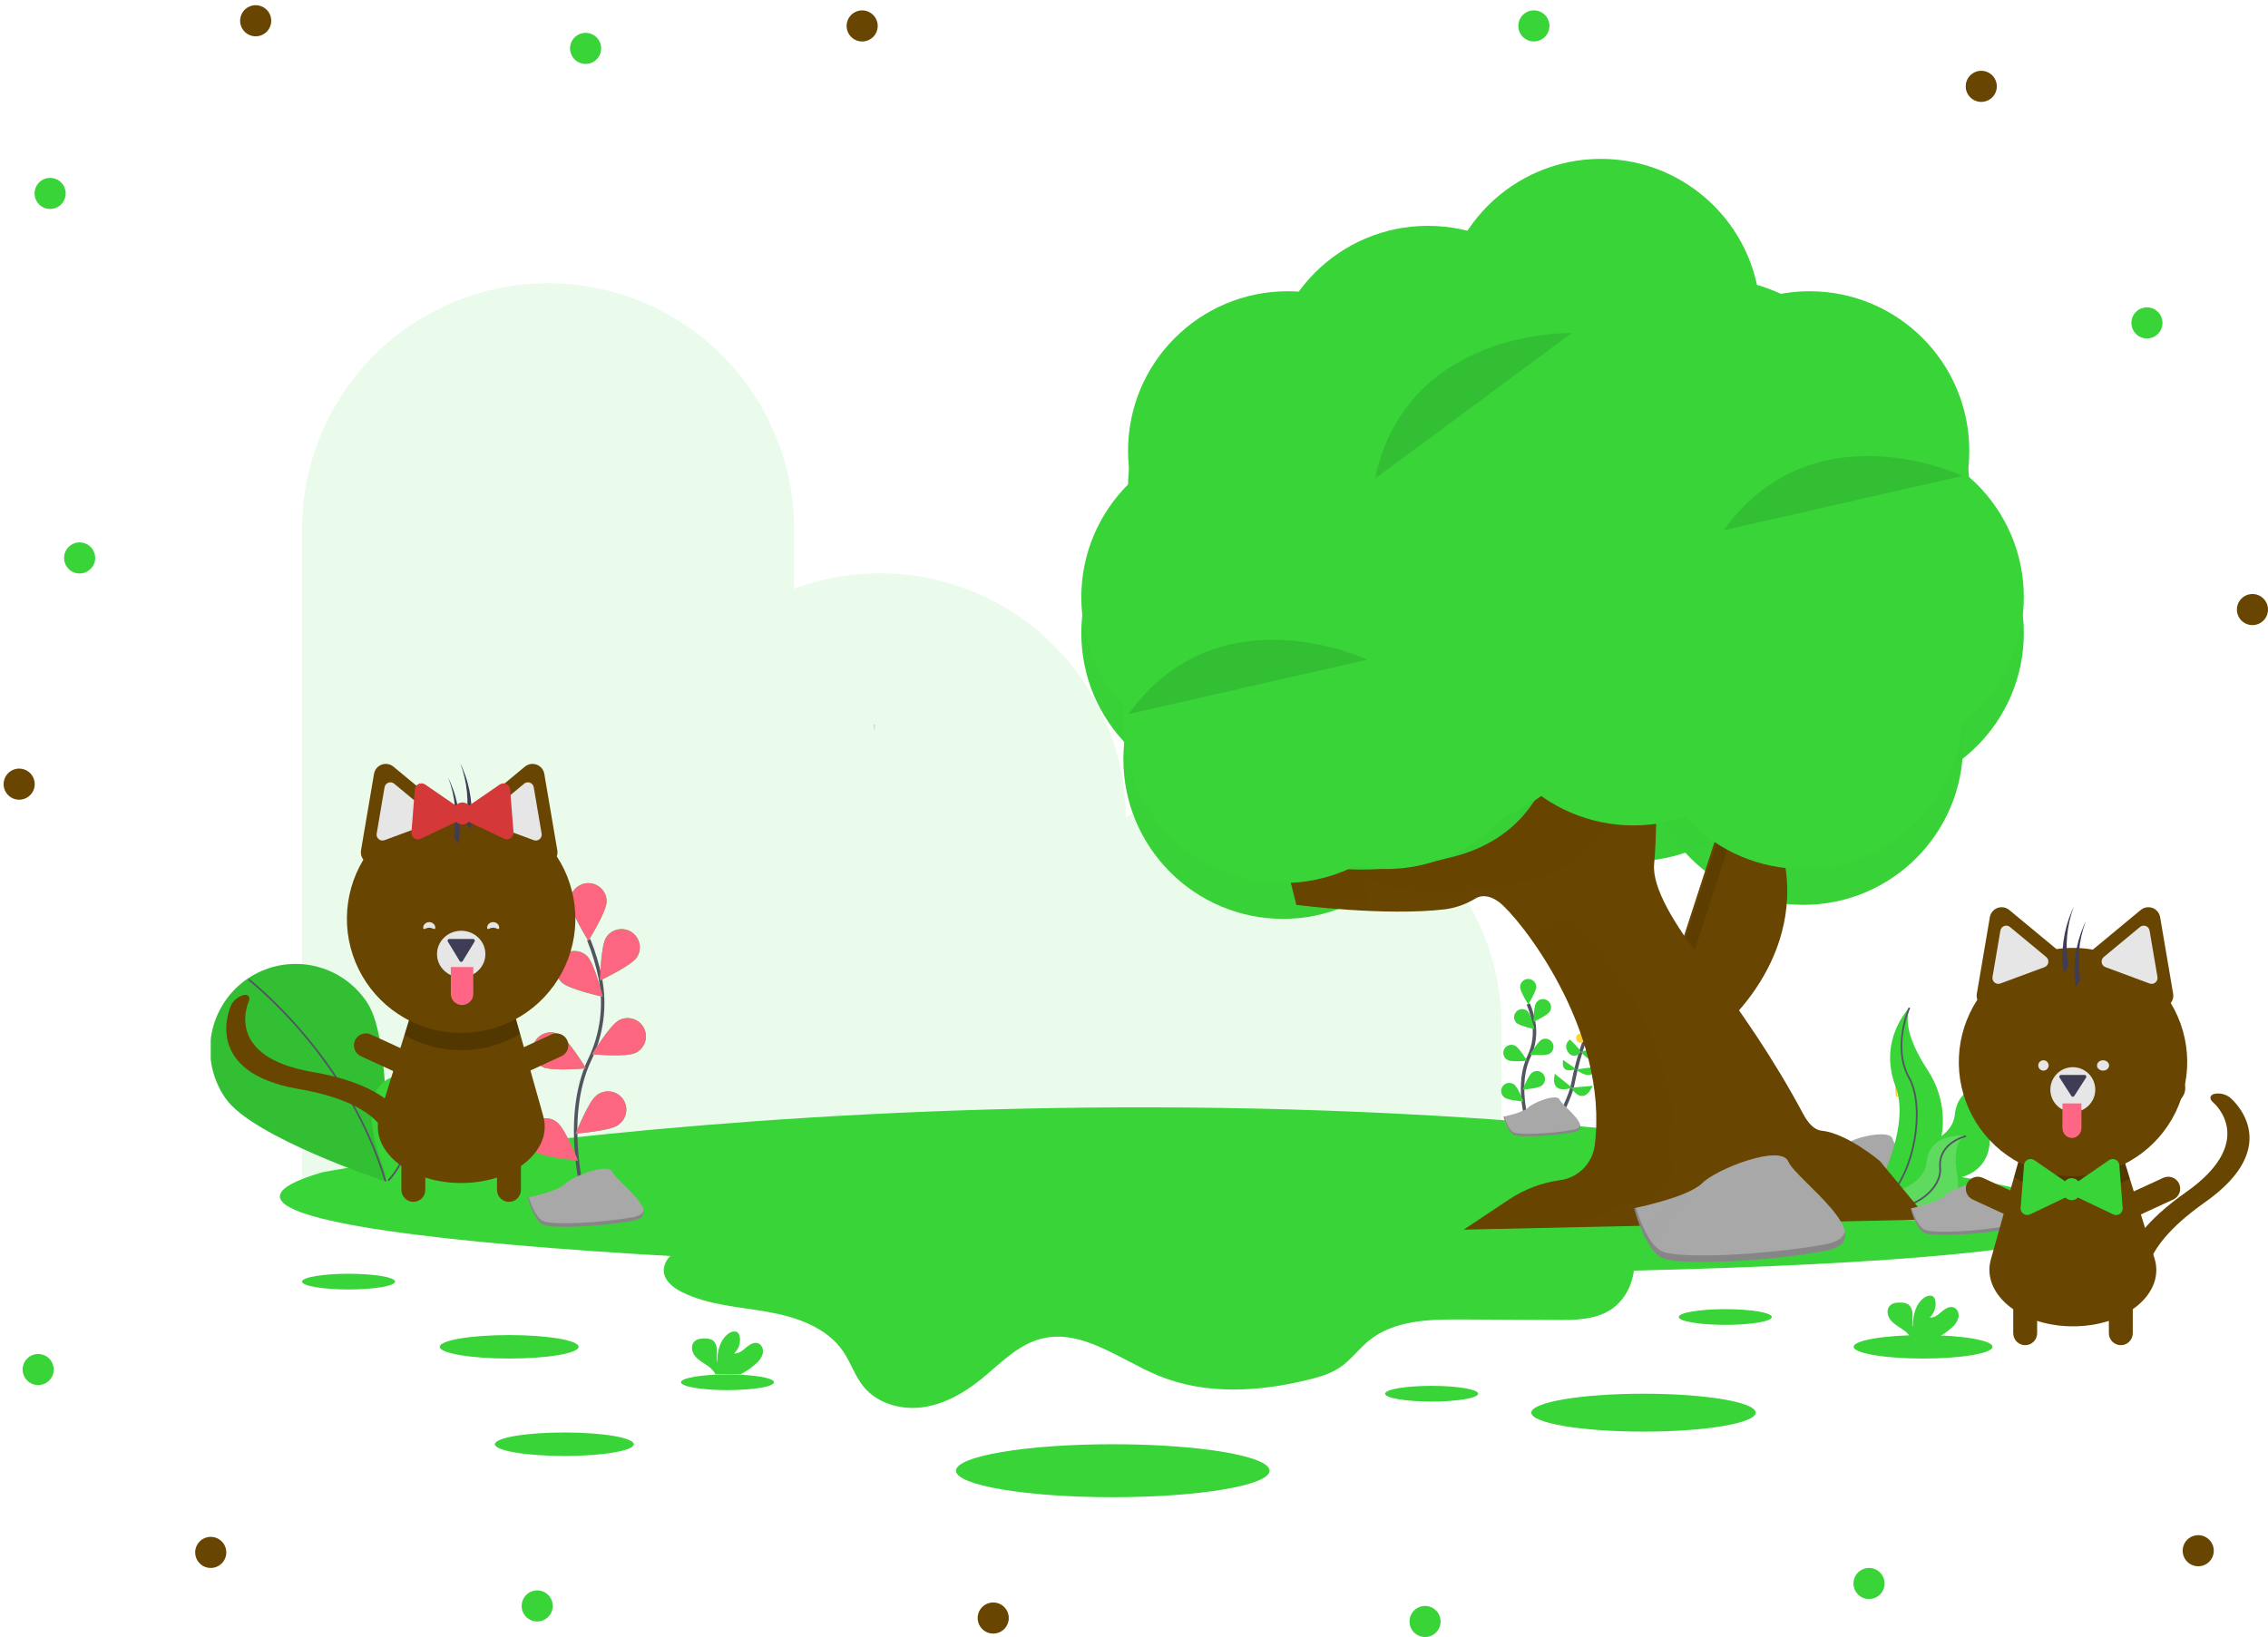 <svg width="1313" height="948" viewBox="0 0 1313 948" fill="none" xmlns="http://www.w3.org/2000/svg">
<path opacity="0.1" d="M726.86 452.02C700.33 451.982 674.322 459.385 651.79 473.39C651.51 435.801 636.382 399.847 609.704 373.365C583.025 346.883 546.96 332.022 509.37 332.02C492.425 332.002 475.613 335.017 459.73 340.92V306.45C459.73 287.745 456.046 269.223 448.887 251.942C441.729 234.661 431.237 218.959 418.01 205.733C404.783 192.507 389.08 182.016 371.799 174.859C354.517 167.702 335.995 164.019 317.29 164.02C279.515 164.02 243.288 179.026 216.577 205.737C189.866 232.448 174.86 268.675 174.86 306.45V684.45H869.29V594.45C869.29 556.675 854.284 520.448 827.573 493.737C800.862 467.026 764.635 452.02 726.86 452.02Z" fill="#38D438"/>
<g clip-path="url(#clip0)" filter="url(#filter0_d)">
<path d="M888.19 667.47C888.19 667.47 908.19 636.12 910.55 622.73C912.208 613.993 914.538 605.398 917.52 597.02" stroke="#535461" stroke-width="2" stroke-miterlimit="10"/>
<path d="M922.06 623.8L909.52 624.87C909.52 624.87 916.17 636.38 922.06 623.8Z" fill="#38D438"/>
<path d="M900.1 616.84L910.1 624.84C910.1 624.84 897.16 629.96 900.1 616.84Z" fill="#38D438"/>
<path d="M923.67 612.82L912.34 614.34C912.34 614.34 922.33 622.46 923.67 612.82Z" fill="#38D438"/>
<path d="M904.92 608.8L912.4 614.05C912.4 614.05 903.32 617.91 904.92 608.8Z" fill="#38D438"/>
<path d="M915.18 604.02C915.18 604.02 924.47 601.56 925.81 602.1C927.15 602.64 926.35 608.52 922.6 608.79C918.85 609.06 915.18 604.02 915.18 604.02Z" fill="#38D438"/>
<path d="M908.94 597.02C908.94 597.02 914.83 602.64 915.1 604.02C915.37 605.4 910.28 608.57 907.6 604.02C904.92 599.47 908.94 597.02 908.94 597.02Z" fill="#38D438"/>
<path d="M919.92 600.23C921.4 600.23 922.6 599.03 922.6 597.55C922.6 596.07 921.4 594.87 919.92 594.87C918.44 594.87 917.24 596.07 917.24 597.55C917.24 599.03 918.44 600.23 919.92 600.23Z" fill="#FFD037"/>
<path d="M915.1 598.89C916.58 598.89 917.78 597.69 917.78 596.21C917.78 594.73 916.58 593.53 915.1 593.53C913.62 593.53 912.42 594.73 912.42 596.21C912.42 597.69 913.62 598.89 915.1 598.89Z" fill="#FFD037"/>
<path opacity="0.1" d="M776.41 355.12C766.41 365.23 765.8 380.73 765.8 380.73C765.8 380.73 781.29 379.85 791.25 369.73C801.21 359.61 801.86 344.12 801.86 344.12C801.86 344.12 786.37 345.02 776.41 355.12Z" fill="#38D438"/>
<path opacity="0.1" d="M691.52 286.11C695.05 299.86 707.99 308.41 707.99 308.41C707.99 308.41 715.22 294.68 711.7 280.93C708.18 267.18 695.22 258.64 695.22 258.64C695.22 258.64 688.02 272.37 691.52 286.11Z" fill="#38D438"/>
<path opacity="0.1" d="M872.37 416.92C862.37 427.03 861.75 442.53 861.75 442.53C861.75 442.53 877.24 441.65 887.2 431.53C897.16 421.41 897.82 405.92 897.82 405.92C897.82 405.92 882.33 406.81 872.37 416.92Z" fill="#38D438"/>
<path opacity="0.1" d="M912.22 503.94C911.06 518.08 920.49 530.4 920.49 530.4C920.49 530.4 931.82 519.79 932.98 505.65C934.14 491.51 924.71 479.19 924.71 479.19C924.71 479.19 913.38 489.8 912.22 503.94Z" fill="#38D438"/>
<path d="M186.45 673.89C186.45 673.89 630.78 589.21 1120.45 673.89C1610.12 758.57 -56.85 745.58 186.45 673.89Z" fill="#38D438"/>
<path d="M432.74 687.69C433.53 697.81 423.66 705.46 414.22 709.17C404.78 712.88 394.01 715.17 387.5 722.93C385.663 724.937 384.523 727.483 384.25 730.19C383.95 736.12 389.47 740.62 394.78 743.26C409.98 750.8 427.45 751.72 444.16 754.65C460.87 757.58 478.47 763.53 488.07 777.52C492.52 784.02 494.94 791.87 499.93 798.02C507.93 807.79 521.64 811.63 534.14 809.94C546.64 808.25 558.04 801.72 567.86 793.8C578.86 784.93 589 773.8 602.69 770.28C626.25 764.17 648.27 782.42 670.78 791.7C697.96 802.9 728.92 801.02 757.47 793.99C763.87 792.41 770.35 790.53 775.8 786.82C782.09 782.55 786.6 776.15 792.49 771.35C807.11 759.43 827.66 758.98 846.49 759.09L901.18 759.4C911.99 759.46 923.51 759.32 932.55 753.4C941.82 747.32 946.72 735.74 946.13 724.67C945.54 713.6 939.99 703.16 932.22 695.25C914.95 677.67 888.89 672.67 864.47 669.25C746.95 653.02 627.77 654.35 509.11 655.7C489.26 655.93 469.31 656.14 449.61 658.89C444.72 659.57 424.35 660.58 422.43 665.77C420.62 670.65 432.27 681.66 432.74 687.69Z" fill="#38D438"/>
<path d="M294.77 781.73C316.977 781.73 334.98 778.686 334.98 774.93C334.98 771.174 316.977 768.13 294.77 768.13C272.563 768.13 254.56 771.174 254.56 774.93C254.56 778.686 272.563 781.73 294.77 781.73Z" fill="#38D438"/>
<path d="M326.73 838.15C348.937 838.15 366.94 835.106 366.94 831.35C366.94 827.595 348.937 824.55 326.73 824.55C304.523 824.55 286.52 827.595 286.52 831.35C286.52 835.106 304.523 838.15 326.73 838.15Z" fill="#38D438"/>
<path d="M201.79 741.73C216.663 741.73 228.72 739.693 228.72 737.18C228.72 734.667 216.663 732.63 201.79 732.63C186.917 732.63 174.86 734.667 174.86 737.18C174.86 739.693 186.917 741.73 201.79 741.73Z" fill="#38D438"/>
<path d="M421.16 800.02C436.033 800.02 448.09 797.983 448.09 795.47C448.09 792.957 436.033 790.92 421.16 790.92C406.287 790.92 394.23 792.957 394.23 795.47C394.23 797.983 406.287 800.02 421.16 800.02Z" fill="#38D438"/>
<path d="M998.82 762.23C1013.69 762.23 1025.75 760.193 1025.75 757.68C1025.75 755.167 1013.69 753.13 998.82 753.13C983.947 753.13 971.89 755.167 971.89 757.68C971.89 760.193 983.947 762.23 998.82 762.23Z" fill="#38D438"/>
<path d="M828.79 806.64C843.663 806.64 855.72 804.603 855.72 802.09C855.72 799.577 843.663 797.54 828.79 797.54C813.917 797.54 801.86 799.577 801.86 802.09C801.86 804.603 813.917 806.64 828.79 806.64Z" fill="#38D438"/>
<path d="M1113.33 781.73C1135.54 781.73 1153.54 778.686 1153.54 774.93C1153.54 771.174 1135.54 768.13 1113.33 768.13C1091.12 768.13 1073.12 771.174 1073.12 774.93C1073.12 778.686 1091.12 781.73 1113.33 781.73Z" fill="#38D438"/>
<path d="M951.47 824.05C987.341 824.05 1016.42 819.134 1016.42 813.07C1016.42 807.006 987.341 802.09 951.47 802.09C915.599 802.09 886.52 807.006 886.52 813.07C886.52 819.134 915.599 824.05 951.47 824.05Z" fill="#38D438"/>
<path d="M644.22 862.03C694.345 862.03 734.98 855.162 734.98 846.69C734.98 838.218 694.345 831.35 644.22 831.35C594.095 831.35 553.46 838.218 553.46 846.69C553.46 855.162 594.095 862.03 644.22 862.03Z" fill="#38D438"/>
<path d="M1156.99 623.47C1156.99 623.47 1133.79 619.78 1131.68 640.57C1129.57 661.36 1087.07 664.24 1087.07 664.24L1087.87 664.77C1122.95 687.77 1156.49 679.44 1151.44 648.86C1149.52 637.49 1149.71 626.07 1156.99 623.47Z" fill="#38D438"/>
<path d="M883.9 643.7C883.9 643.7 877.69 622.62 885.06 607.1C888.199 600.613 889.146 593.282 887.76 586.21C887.058 582.856 886.054 579.573 884.76 576.4" stroke="#535461" stroke-width="2" stroke-miterlimit="10"/>
<path d="M889.39 566.59C889.39 569.18 884.71 576.67 884.71 576.67C884.71 576.67 880.03 569.18 880.03 566.59C880.03 565.349 880.523 564.158 881.401 563.281C882.278 562.403 883.469 561.91 884.71 561.91C885.951 561.91 887.142 562.403 888.019 563.281C888.897 564.158 889.39 565.349 889.39 566.59Z" fill="#38D438"/>
<path d="M897.12 580.91C895.72 583.08 887.72 586.82 887.72 586.82C887.72 586.82 887.86 577.99 889.27 575.82C889.595 575.284 890.024 574.819 890.532 574.453C891.04 574.086 891.616 573.825 892.227 573.685C892.837 573.545 893.47 573.529 894.087 573.639C894.703 573.748 895.292 573.979 895.818 574.32C896.343 574.661 896.795 575.104 897.146 575.623C897.498 576.141 897.741 576.725 897.863 577.34C897.984 577.954 897.981 578.587 897.853 579.2C897.726 579.813 897.476 580.395 897.12 580.91Z" fill="#38D438"/>
<path d="M896.78 605.37C894.48 606.53 885.68 605.73 885.68 605.73C885.68 605.73 890.26 598.17 892.57 597.01C893.679 596.452 894.964 596.357 896.142 596.746C897.321 597.135 898.297 597.976 898.855 599.085C899.413 600.194 899.508 601.479 899.119 602.657C898.73 603.836 897.889 604.812 896.78 605.37Z" fill="#38D438"/>
<path d="M892.36 623.81C890.28 625.35 881.52 626.02 881.52 626.02C881.52 626.02 884.76 617.8 886.84 616.26C887.331 615.865 887.898 615.573 888.505 615.402C889.112 615.231 889.747 615.184 890.372 615.265C890.998 615.346 891.601 615.552 892.144 615.872C892.688 616.191 893.162 616.617 893.537 617.124C893.911 617.631 894.18 618.209 894.326 618.822C894.472 619.436 894.493 620.073 894.387 620.694C894.28 621.316 894.05 621.91 893.708 622.44C893.367 622.97 892.922 623.426 892.4 623.78L892.36 623.81Z" fill="#38D438"/>
<path d="M877.89 587.32C879.75 589.12 888.38 590.99 888.38 590.99C888.38 590.99 886.27 582.41 884.38 580.61C883.482 579.788 882.3 579.347 881.083 579.382C879.866 579.418 878.71 579.926 877.862 580.799C877.013 581.672 876.539 582.842 876.538 584.059C876.538 585.277 877.012 586.446 877.86 587.32H877.89Z" fill="#38D438"/>
<path d="M872.99 608.96C875.3 610.13 884.1 609.32 884.1 609.32C884.1 609.32 879.51 601.77 877.21 600.61C876.66 600.311 876.055 600.125 875.431 600.064C874.808 600.003 874.179 600.068 873.581 600.254C872.983 600.441 872.428 600.746 871.95 601.15C871.472 601.555 871.08 602.052 870.798 602.611C870.515 603.17 870.348 603.78 870.306 604.405C870.263 605.03 870.347 605.657 870.551 606.249C870.755 606.841 871.077 607.386 871.496 607.852C871.915 608.318 872.423 608.694 872.99 608.96Z" fill="#38D438"/>
<path d="M871.12 630.65C873.2 632.19 882 632.88 882 632.88C882 632.88 878.76 624.67 876.68 623.13C876.189 622.735 875.622 622.443 875.015 622.272C874.408 622.101 873.773 622.054 873.148 622.135C872.522 622.216 871.919 622.422 871.376 622.742C870.832 623.061 870.358 623.487 869.983 623.994C869.609 624.501 869.34 625.079 869.194 625.692C869.048 626.306 869.027 626.943 869.133 627.564C869.24 628.186 869.47 628.78 869.812 629.31C870.153 629.84 870.598 630.296 871.12 630.65Z" fill="#38D438"/>
<path d="M870.39 641.65C870.39 641.65 881.74 639.38 884.76 636.36C887.78 633.34 901.41 628.03 902.92 631.82C904.43 635.61 923.34 648.46 910.48 650.73C897.62 653 880.22 653.73 876.48 652.24C872.74 650.75 870.39 641.65 870.39 641.65Z" fill="#A8A8A8"/>
<path opacity="0.2" d="M910.52 649.32C897.66 651.59 880.26 652.32 876.52 650.84C873.64 649.68 871.64 644.15 870.85 641.57L870.47 641.65C870.47 641.65 872.74 650.73 876.47 652.24C880.2 653.75 897.65 653 910.47 650.73C914.19 650.07 915.25 648.54 914.85 646.59C914.52 647.86 913.25 648.84 910.52 649.32Z" fill="black"/>
<path d="M212.46 575.45C227.79 598.08 222.9 679.09 222.9 679.09C222.9 679.09 145.9 653.59 130.52 630.96C126.779 625.583 124.142 619.516 122.763 613.112C121.384 606.707 121.291 600.093 122.488 593.653C123.685 587.212 126.148 581.073 129.736 575.592C133.324 570.111 137.964 565.396 143.387 561.722C148.811 558.048 154.91 555.487 161.331 554.188C167.752 552.889 174.367 552.878 180.792 554.155C187.217 555.432 193.325 557.972 198.761 561.627C204.197 565.283 208.854 569.981 212.46 575.45Z" fill="#38D438"/>
<path opacity="0.1" d="M212.46 575.45C227.79 598.08 222.9 679.09 222.9 679.09C222.9 679.09 145.9 653.59 130.52 630.96C126.779 625.583 124.142 619.516 122.763 613.112C121.384 606.707 121.291 600.093 122.488 593.653C123.685 587.212 126.148 581.073 129.736 575.592C133.324 570.111 137.964 565.396 143.387 561.722C148.811 558.048 154.91 555.487 161.331 554.188C167.752 552.889 174.367 552.878 180.792 554.155C187.217 555.432 193.325 557.972 198.761 561.627C204.197 565.283 208.854 569.981 212.46 575.45Z" fill="black"/>
<path d="M144.03 562.29C144.03 562.29 201.77 606.86 223.2 679.15" stroke="#535461" stroke-miterlimit="10"/>
<path d="M237.74 617.75C237.74 617.75 196.74 610.75 224.79 678.66C224.79 678.66 253.28 667.8 255.5 640.78C255.94 635.523 254.438 630.287 251.278 626.063C248.117 621.839 243.518 618.921 238.35 617.86L237.74 617.75Z" fill="#38D438"/>
<path d="M238.34 617.67C238.34 617.67 246.16 655.23 224.79 678.67" stroke="#535461" stroke-miterlimit="10"/>
<path d="M1098.52 625.48C1098.52 628.01 1098.23 630.06 1097.88 630.06C1097.53 630.06 1097.25 628.06 1097.25 625.48C1097.25 622.9 1097.61 624.14 1097.96 624.14C1098.31 624.14 1098.52 622.95 1098.52 625.48Z" fill="#FFD037"/>
<path d="M1102.02 628.5C1099.8 629.71 1097.87 630.44 1097.7 630.13C1097.53 629.82 1099.2 628.6 1101.42 627.39C1103.64 626.18 1102.76 627.06 1102.93 627.39C1103.1 627.72 1104.24 627.29 1102.02 628.5Z" fill="#FFD037"/>
<path d="M1050.83 660.18C1050.83 660.18 1066.19 659.7 1070.83 656.41C1075.47 653.12 1094.46 649.18 1095.61 654.46C1096.76 659.74 1118.69 680.75 1101.35 680.89C1084.01 681.03 1061.06 678.19 1056.44 675.38C1051.82 672.57 1050.83 660.18 1050.83 660.18Z" fill="#A8A8A8"/>
<path opacity="0.2" d="M1101.64 679.02C1084.3 679.16 1061.35 676.32 1056.73 673.51C1053.21 671.37 1051.81 663.68 1051.34 660.13H1050.83C1050.83 660.13 1051.83 672.51 1056.42 675.33C1061.01 678.15 1083.99 680.98 1101.33 680.84C1106.33 680.84 1108.07 679.02 1107.97 676.39C1107.27 678.02 1105.37 679.02 1101.64 679.02Z" fill="black"/>
<path d="M1129.95 763.82C1131.79 762.324 1133.12 760.305 1133.78 758.03C1134.28 755.73 1133.3 753.03 1131.1 752.14C1128.64 751.2 1126.02 752.9 1124.02 754.63C1122.02 756.36 1119.75 758.31 1117.14 757.95C1118.48 756.733 1119.48 755.19 1120.05 753.471C1120.62 751.752 1120.73 749.916 1120.38 748.14C1120.27 747.404 1119.96 746.713 1119.48 746.14C1118.11 744.69 1115.64 745.31 1114 746.46C1108.8 750.12 1107.35 757.18 1107.32 763.54C1106.8 761.25 1107.24 758.86 1107.23 756.54C1107.22 754.22 1106.57 751.54 1104.58 750.31C1103.36 749.633 1101.98 749.288 1100.58 749.31C1098.24 749.23 1095.58 749.46 1094.04 751.17C1092.04 753.3 1092.57 756.86 1094.29 759.17C1096.01 761.48 1098.64 762.97 1101.06 764.59C1103 765.747 1104.65 767.322 1105.9 769.2C1106.04 769.462 1106.16 769.737 1106.25 770.02H1120.91C1124.19 768.37 1127.23 766.285 1129.95 763.82Z" fill="#38D438"/>
<path d="M437.78 784.59C439.615 783.092 440.954 781.073 441.62 778.8C442.11 776.51 441.13 773.8 438.94 772.91C436.48 771.97 433.85 773.68 431.86 775.4C429.87 777.12 427.58 779.09 424.97 778.72C426.312 777.505 427.316 775.962 427.884 774.242C428.452 772.523 428.564 770.686 428.21 768.91C428.096 768.174 427.785 767.483 427.31 766.91C425.94 765.45 423.47 766.07 421.83 767.22C416.63 770.88 415.18 777.95 415.16 784.3C414.63 782.01 415.07 779.62 415.06 777.3C415.05 774.98 414.4 772.3 412.42 771.07C411.191 770.414 409.812 770.09 408.42 770.13C406.08 770.04 403.48 770.28 401.88 771.99C399.88 774.11 400.41 777.67 402.14 779.99C403.87 782.31 406.49 783.8 408.9 785.41C410.84 786.563 412.494 788.139 413.74 790.02C413.886 790.285 414.006 790.563 414.1 790.85H428.72C432.009 789.183 435.057 787.077 437.78 784.59Z" fill="#38D438"/>
<path d="M338.78 691.47C338.78 691.47 324.72 643.76 341.41 608.64C348.501 593.957 350.641 577.372 347.51 561.37C345.956 553.785 343.714 546.357 340.81 539.18" stroke="#535461" stroke-width="2" stroke-miterlimit="10"/>
<path d="M351.2 517.02C351.2 522.86 340.61 539.82 340.61 539.82C340.61 539.82 330.02 522.82 330.02 517.02C330.02 514.211 331.136 511.518 333.122 509.532C335.108 507.546 337.801 506.43 340.61 506.43C343.419 506.43 346.112 507.546 348.098 509.532C350.084 511.518 351.2 514.211 351.2 517.02Z" fill="#38D438"/>
<path d="M368.7 549.38C365.52 554.28 347.42 562.76 347.42 562.76C347.42 562.76 347.74 542.76 350.92 537.87C351.676 536.702 352.654 535.695 353.799 534.906C354.944 534.117 356.233 533.561 357.593 533.269C358.953 532.978 360.357 532.958 361.725 533.209C363.093 533.461 364.398 533.979 365.565 534.735C366.732 535.491 367.74 536.469 368.529 537.614C369.318 538.759 369.874 540.048 370.166 541.408C370.457 542.768 370.477 544.172 370.226 545.54C369.974 546.908 369.456 548.212 368.7 549.38Z" fill="#38D438"/>
<path d="M367.93 604.72C362.71 607.35 342.8 605.53 342.8 605.53C342.8 605.53 353.18 588.45 358.4 585.81C359.645 585.151 361.009 584.746 362.412 584.621C363.815 584.495 365.229 584.651 366.571 585.078C367.914 585.506 369.157 586.197 370.229 587.112C371.301 588.026 372.179 589.145 372.813 590.403C373.447 591.661 373.824 593.032 373.921 594.438C374.018 595.843 373.834 597.254 373.379 598.587C372.925 599.92 372.208 601.15 371.273 602.203C370.337 603.256 369.201 604.112 367.93 604.72Z" fill="#38D438"/>
<path d="M357.92 646.47C353.22 649.94 333.29 651.47 333.29 651.47C333.29 651.47 340.63 632.88 345.29 629.4C346.399 628.491 347.682 627.816 349.06 627.418C350.438 627.019 351.883 626.904 353.306 627.081C354.73 627.257 356.103 627.721 357.342 628.444C358.581 629.167 359.66 630.135 360.514 631.288C361.367 632.44 361.978 633.755 362.309 635.151C362.639 636.547 362.682 637.995 362.436 639.408C362.19 640.822 361.659 642.17 360.876 643.372C360.093 644.574 359.073 645.604 357.88 646.4L357.92 646.47Z" fill="#38D438"/>
<path d="M325.19 563.89C329.38 567.97 348.92 572.19 348.92 572.19C348.92 572.19 344.13 552.78 339.92 548.71C337.907 546.754 335.199 545.678 332.393 545.718C329.587 545.758 326.911 546.912 324.955 548.925C322.999 550.938 321.923 553.646 321.963 556.452C322.003 559.259 323.157 561.934 325.17 563.89H325.19Z" fill="#38D438"/>
<path d="M314.1 612.86C319.32 615.5 339.23 613.68 339.23 613.68C339.23 613.68 328.85 596.59 323.63 593.96C321.124 592.696 318.218 592.48 315.552 593.359C312.886 594.237 310.679 596.139 309.415 598.645C308.151 601.151 307.935 604.057 308.813 606.723C309.692 609.389 311.594 611.596 314.1 612.86Z" fill="#38D438"/>
<path d="M309.86 661.94C314.52 665.42 334.52 667.02 334.52 667.02C334.52 667.02 327.18 648.42 322.52 644.95C321.411 644.041 320.128 643.366 318.75 642.967C317.372 642.569 315.927 642.454 314.504 642.631C313.08 642.807 311.707 643.271 310.468 643.994C309.229 644.717 308.15 645.685 307.296 646.838C306.443 647.99 305.832 649.305 305.501 650.701C305.171 652.097 305.128 653.545 305.374 654.958C305.62 656.372 306.151 657.72 306.934 658.922C307.717 660.124 308.737 661.154 309.93 661.95L309.86 661.94Z" fill="#38D438"/>
<path d="M351.2 517.02C351.2 522.86 340.61 539.82 340.61 539.82C340.61 539.82 330.02 522.82 330.02 517.02C330.02 514.211 331.136 511.518 333.122 509.532C335.108 507.546 337.801 506.43 340.61 506.43C343.419 506.43 346.112 507.546 348.098 509.532C350.084 511.518 351.2 514.211 351.2 517.02Z" fill="#FC6681"/>
<path d="M368.7 549.38C365.52 554.28 347.42 562.76 347.42 562.76C347.42 562.76 347.74 542.76 350.92 537.87C351.676 536.702 352.654 535.695 353.799 534.906C354.944 534.117 356.233 533.561 357.593 533.269C358.953 532.978 360.357 532.958 361.725 533.209C363.093 533.461 364.398 533.979 365.565 534.735C366.732 535.491 367.74 536.469 368.529 537.614C369.318 538.759 369.874 540.048 370.166 541.408C370.457 542.768 370.477 544.172 370.226 545.54C369.974 546.908 369.456 548.212 368.7 549.38Z" fill="#FC6681"/>
<path d="M367.93 604.72C362.71 607.35 342.8 605.53 342.8 605.53C342.8 605.53 353.18 588.45 358.4 585.81C359.645 585.151 361.009 584.746 362.412 584.621C363.815 584.495 365.229 584.651 366.571 585.078C367.914 585.506 369.157 586.197 370.229 587.112C371.301 588.026 372.179 589.145 372.813 590.403C373.447 591.661 373.824 593.032 373.921 594.438C374.018 595.843 373.834 597.254 373.379 598.587C372.925 599.92 372.208 601.15 371.273 602.203C370.337 603.256 369.201 604.112 367.93 604.72Z" fill="#FC6681"/>
<path d="M357.92 646.47C353.22 649.94 333.29 651.47 333.29 651.47C333.29 651.47 340.63 632.88 345.29 629.4C346.399 628.491 347.682 627.816 349.06 627.418C350.438 627.019 351.883 626.904 353.306 627.081C354.73 627.257 356.103 627.721 357.342 628.444C358.581 629.167 359.66 630.135 360.514 631.288C361.367 632.44 361.978 633.755 362.309 635.151C362.639 636.547 362.682 637.995 362.436 639.408C362.19 640.822 361.659 642.17 360.876 643.372C360.093 644.574 359.073 645.604 357.88 646.4L357.92 646.47Z" fill="#FC6681"/>
<path d="M325.19 563.89C329.38 567.97 348.92 572.19 348.92 572.19C348.92 572.19 344.13 552.78 339.92 548.71C337.907 546.754 335.199 545.678 332.393 545.718C329.587 545.758 326.911 546.912 324.955 548.925C322.999 550.938 321.923 553.646 321.963 556.452C322.003 559.259 323.157 561.934 325.17 563.89H325.19Z" fill="#FC6681"/>
<path d="M314.1 612.86C319.32 615.5 339.23 613.68 339.23 613.68C339.23 613.68 328.85 596.59 323.63 593.96C321.124 592.696 318.218 592.48 315.552 593.359C312.886 594.237 310.679 596.139 309.415 598.645C308.151 601.151 307.935 604.057 308.813 606.723C309.692 609.389 311.594 611.596 314.1 612.86Z" fill="#FC6681"/>
<path d="M309.86 661.94C314.52 665.42 334.52 667.02 334.52 667.02C334.52 667.02 327.18 648.42 322.52 644.95C321.411 644.041 320.128 643.366 318.75 642.967C317.372 642.569 315.927 642.454 314.504 642.631C313.08 642.807 311.707 643.271 310.468 643.994C309.229 644.717 308.15 645.685 307.296 646.838C306.443 647.99 305.832 649.305 305.501 650.701C305.171 652.097 305.128 653.545 305.374 654.958C305.62 656.372 306.151 657.72 306.934 658.922C307.717 660.124 308.737 661.154 309.93 661.95L309.86 661.94Z" fill="#FC6681"/>
<path d="M305.57 688.46C305.57 688.46 322.68 685.06 327.24 680.53C331.8 676 352.34 668.07 354.62 673.74C356.9 679.41 385.42 698.65 366.03 702.05C346.64 705.45 320.4 706.58 314.69 704.32C308.98 702.06 305.57 688.46 305.57 688.46Z" fill="#A8A8A8"/>
<path opacity="0.2" d="M366.03 699.95C346.63 703.34 320.4 704.48 314.69 702.21C310.35 700.49 307.33 692.21 306.14 688.34L305.57 688.46C305.57 688.46 308.99 702.05 314.69 704.32C320.39 706.59 346.63 705.45 366.03 702.05C371.62 701.05 373.22 698.77 372.62 695.85C372.14 697.75 370.19 699.22 366.03 699.95Z" fill="black"/>
<g opacity="0.05">
<path opacity="0.05" d="M530.79 419.48C528.4 419.28 526.02 419.09 523.62 419C518.27 418.81 510.09 419 504.52 414.9L506.47 414.56C512.04 418.99 520.54 418.8 526.05 419C528.44 419.09 530.83 419.28 533.22 419.48C534 419.55 534.8 419.59 535.61 419.61C534.002 419.653 532.393 419.609 530.79 419.48Z" fill="black"/>
<path opacity="0.05" d="M544.13 480.44V480.55H542.82C543.33 480.51 543.75 480.48 544.13 480.44Z" fill="black"/>
</g>
<path d="M506.47 414.56L506.39 418.22L505.57 414.72L506.47 414.56Z" fill="#FDC2CC"/>
<path opacity="0.05" d="M506.47 414.56L506.39 418.22L505.57 414.72L506.47 414.56Z" fill="black"/>
<path d="M1044.02 519C1095.07 519 1136.46 477.613 1136.46 426.559C1136.46 375.506 1095.07 334.119 1044.02 334.119C992.967 334.119 951.58 375.506 951.58 426.559C951.58 477.613 992.967 519 1044.02 519Z" fill="#38D438"/>
<path d="M945.711 493.744C996.765 493.744 1038.15 452.357 1038.15 401.304C1038.15 350.251 996.765 308.864 945.711 308.864C894.658 308.864 853.271 350.251 853.271 401.304C853.271 452.357 894.658 493.744 945.711 493.744Z" fill="#38D438"/>
<path d="M837.492 494.649C888.546 494.649 929.932 453.262 929.932 402.208C929.932 351.155 888.546 309.768 837.492 309.768C786.439 309.768 745.052 351.155 745.052 402.208C745.052 453.262 786.439 494.649 837.492 494.649Z" fill="#38D438"/>
<path d="M802.317 519C853.371 519 894.758 477.613 894.758 426.559C894.758 375.506 853.371 334.119 802.317 334.119C751.264 334.119 709.877 375.506 709.877 426.559C709.877 477.613 751.264 519 802.317 519Z" fill="#38D438"/>
<path d="M742.791 527.12C793.845 527.12 835.232 485.733 835.232 434.68C835.232 383.626 793.845 342.239 742.791 342.239C691.738 342.239 650.351 383.626 650.351 434.68C650.351 485.733 691.738 527.12 742.791 527.12Z" fill="#38D438"/>
<path d="M718.44 454.066C769.494 454.066 810.88 412.679 810.88 361.626C810.88 310.573 769.494 269.186 718.44 269.186C667.387 269.186 626 310.573 626 361.626C626 412.679 667.387 454.066 718.44 454.066Z" fill="#38D438"/>
<path d="M745.495 369.285C796.548 369.285 837.935 327.898 837.935 276.845C837.935 225.791 796.548 184.404 745.495 184.404C694.442 184.404 653.055 225.791 653.055 276.845C653.055 327.898 694.442 369.285 745.495 369.285Z" fill="#38D438"/>
<path d="M796.901 369.285C847.954 369.285 889.341 327.898 889.341 276.845C889.341 225.791 847.954 184.404 796.901 184.404C745.848 184.404 704.461 225.791 704.461 276.845C704.461 327.898 745.848 369.285 796.901 369.285Z" fill="#38D438"/>
<path d="M826.668 331.406C877.722 331.406 919.109 290.02 919.109 238.966C919.109 187.913 877.722 146.526 826.668 146.526C775.615 146.526 734.228 187.913 734.228 238.966C734.228 290.02 775.615 331.406 826.668 331.406Z" fill="#38D438"/>
<path d="M902.425 372.893C953.479 372.893 994.866 331.506 994.866 280.453C994.866 229.399 953.479 188.012 902.425 188.012C851.372 188.012 809.985 229.399 809.985 280.453C809.985 331.506 851.372 372.893 902.425 372.893Z" fill="#38D438"/>
<path d="M1079.19 454.066C1130.25 454.066 1171.64 412.679 1171.64 361.626C1171.64 310.573 1130.25 269.186 1079.19 269.186C1028.14 269.186 986.755 310.573 986.755 361.626C986.755 412.679 1028.14 454.066 1079.19 454.066Z" fill="#38D438"/>
<path d="M1025.98 408.068C1077.03 408.068 1118.42 366.681 1118.42 315.627C1118.42 264.574 1077.03 223.187 1025.98 223.187C974.927 223.187 933.54 264.574 933.54 315.627C933.54 366.681 974.927 408.068 1025.98 408.068Z" fill="#38D438"/>
<path d="M991.71 362.069C1042.76 362.069 1084.15 320.682 1084.15 269.629C1084.15 218.576 1042.76 177.189 991.71 177.189C940.657 177.189 899.27 218.576 899.27 269.629C899.27 320.682 940.657 362.069 991.71 362.069Z" fill="#38D438"/>
<path d="M926.777 292.624C977.83 292.624 1019.22 251.237 1019.22 200.183C1019.22 149.13 977.83 107.743 926.777 107.743C875.723 107.743 834.336 149.13 834.336 200.183C834.336 251.237 875.723 292.624 926.777 292.624Z" fill="#38D438"/>
<path d="M1047.63 369.285C1098.68 369.285 1140.07 327.898 1140.07 276.845C1140.07 225.791 1098.68 184.404 1047.63 184.404C996.575 184.404 955.188 225.791 955.188 276.845C955.188 327.898 996.575 369.285 1047.63 369.285Z" fill="#38D438"/>
<g opacity="0.1">
<path opacity="0.1" d="M1044.02 519C1095.07 519 1136.46 477.613 1136.46 426.559C1136.46 375.506 1095.07 334.119 1044.02 334.119C992.967 334.119 951.58 375.506 951.58 426.559C951.58 477.613 992.967 519 1044.02 519Z" fill="black"/>
<path opacity="0.1" d="M945.711 493.744C996.765 493.744 1038.15 452.357 1038.15 401.304C1038.15 350.251 996.765 308.864 945.711 308.864C894.658 308.864 853.271 350.251 853.271 401.304C853.271 452.357 894.658 493.744 945.711 493.744Z" fill="black"/>
<path opacity="0.1" d="M837.492 494.649C888.546 494.649 929.932 453.262 929.932 402.208C929.932 351.155 888.546 309.768 837.492 309.768C786.439 309.768 745.052 351.155 745.052 402.208C745.052 453.262 786.439 494.649 837.492 494.649Z" fill="black"/>
<path opacity="0.1" d="M802.317 519C853.371 519 894.758 477.613 894.758 426.559C894.758 375.506 853.371 334.119 802.317 334.119C751.264 334.119 709.877 375.506 709.877 426.559C709.877 477.613 751.264 519 802.317 519Z" fill="black"/>
<path opacity="0.1" d="M742.791 527.12C793.845 527.12 835.232 485.733 835.232 434.68C835.232 383.626 793.845 342.239 742.791 342.239C691.738 342.239 650.351 383.626 650.351 434.68C650.351 485.733 691.738 527.12 742.791 527.12Z" fill="black"/>
<path opacity="0.1" d="M718.44 454.066C769.494 454.066 810.88 412.679 810.88 361.626C810.88 310.573 769.494 269.186 718.44 269.186C667.387 269.186 626 310.573 626 361.626C626 412.679 667.387 454.066 718.44 454.066Z" fill="black"/>
<path opacity="0.1" d="M745.495 369.285C796.548 369.285 837.935 327.898 837.935 276.845C837.935 225.791 796.548 184.405 745.495 184.405C694.442 184.405 653.055 225.791 653.055 276.845C653.055 327.898 694.442 369.285 745.495 369.285Z" fill="black"/>
<path opacity="0.1" d="M796.901 369.285C847.954 369.285 889.341 327.898 889.341 276.845C889.341 225.791 847.954 184.405 796.901 184.405C745.848 184.405 704.461 225.791 704.461 276.845C704.461 327.898 745.848 369.285 796.901 369.285Z" fill="black"/>
<path opacity="0.1" d="M826.668 331.406C877.722 331.406 919.109 290.02 919.109 238.966C919.109 187.913 877.722 146.526 826.668 146.526C775.615 146.526 734.228 187.913 734.228 238.966C734.228 290.02 775.615 331.406 826.668 331.406Z" fill="black"/>
<path opacity="0.1" d="M902.426 372.893C953.479 372.893 994.866 331.506 994.866 280.453C994.866 229.399 953.479 188.012 902.426 188.012C851.372 188.012 809.985 229.399 809.985 280.453C809.985 331.506 851.372 372.893 902.426 372.893Z" fill="black"/>
<path opacity="0.1" d="M1079.19 454.066C1130.25 454.066 1171.64 412.679 1171.64 361.626C1171.64 310.573 1130.25 269.186 1079.19 269.186C1028.14 269.186 986.755 310.573 986.755 361.626C986.755 412.679 1028.14 454.066 1079.19 454.066Z" fill="black"/>
<path opacity="0.1" d="M1025.98 408.068C1077.03 408.068 1118.42 366.681 1118.42 315.627C1118.42 264.574 1077.03 223.187 1025.98 223.187C974.927 223.187 933.54 264.574 933.54 315.627C933.54 366.681 974.927 408.068 1025.98 408.068Z" fill="black"/>
<path opacity="0.1" d="M991.71 362.069C1042.76 362.069 1084.15 320.682 1084.15 269.629C1084.15 218.576 1042.76 177.189 991.71 177.189C940.657 177.189 899.27 218.576 899.27 269.629C899.27 320.682 940.657 362.069 991.71 362.069Z" fill="black"/>
<path opacity="0.1" d="M926.777 292.624C977.83 292.624 1019.22 251.237 1019.22 200.183C1019.22 149.13 977.83 107.743 926.777 107.743C875.723 107.743 834.336 149.13 834.336 200.183C834.336 251.237 875.723 292.624 926.777 292.624Z" fill="black"/>
<path opacity="0.1" d="M1047.63 369.285C1098.68 369.285 1140.07 327.898 1140.07 276.845C1140.07 225.791 1098.68 184.405 1047.63 184.405C996.575 184.405 955.188 225.791 955.188 276.845C955.188 327.898 996.575 369.285 1047.63 369.285Z" fill="black"/>
</g>
<path d="M998.365 588.554C998.365 588.554 1054.88 541.054 1026.92 473.417L998.962 462.946L968.625 556.345L998.365 588.554Z" fill="#684500"/>
<path opacity="0.1" d="M1001.38 459.727L1008.07 462.232L978.282 553.93L1004.27 582.07C1002.12 584.213 1000.78 585.334 1000.78 585.334L971.03 553.126L1001.38 459.727Z" fill="black"/>
<path d="M1105.41 578.589C1105.41 578.589 1087.03 596.972 1097.41 624.253C1107.79 651.534 1079.62 696.89 1079.62 696.89L1080.52 696.746C1118.28 690.081 1137.04 646.904 1116.04 614.822C1108.19 602.913 1101.78 588.915 1105.41 578.589Z" fill="#38D438"/>
<path d="M1105.41 578.589C1105.41 578.589 1095.03 601.122 1105.41 619.506C1115.79 637.889 1107.22 689.476 1079.61 696.89" stroke="#535461" stroke-miterlimit="10"/>
<path d="M1138.15 652.944C1138.15 652.944 1117.17 649.608 1115.27 668.407C1113.36 687.206 1074.92 689.81 1074.92 689.81L1075.64 690.289C1107.37 711.087 1137.7 703.554 1133.12 675.903C1131.43 665.622 1131.57 655.295 1138.15 652.944Z" fill="#38D438"/>
<path opacity="0.2" d="M1138.15 652.944C1138.15 652.944 1117.17 649.608 1115.27 668.407C1113.36 687.206 1074.92 689.81 1074.92 689.81L1075.64 690.289C1107.37 711.087 1137.7 703.554 1133.12 675.903C1131.43 665.622 1131.57 655.295 1138.15 652.944Z" fill="#F5F5F5"/>
<path d="M1138.15 652.944C1138.15 652.944 1121.87 656.561 1123.2 671.327C1124.53 686.094 1099.02 703.88 1074.93 689.81" stroke="#535461" stroke-miterlimit="10"/>
<path d="M743.135 489.621L750.477 519.009C750.477 519.009 802.353 525.772 836.941 521.522C843.055 520.655 848.925 518.537 854.184 515.301C857.105 513.574 861.717 512.824 868.019 517.544C878.816 525.682 931.804 590.787 923.223 658.334C922.557 663.423 920.232 668.151 916.608 671.787C912.984 675.422 908.263 677.762 903.176 678.444C892.609 679.884 882.508 683.706 873.635 689.62L847.412 707.081L1116.29 701.204L1088.37 667.412C1088.37 667.412 1069.28 651.253 1054.58 649.78C1050.3 649.355 1046.76 645.421 1043.9 640.077C1027.17 608.745 1007.15 579.285 985.443 551.154C969.637 530.664 956.372 509.071 957.611 495.507C960.55 463.181 957.611 410.292 957.611 410.292L901.783 402.95C901.783 402.95 909.126 473.48 841.543 491.104C773.96 508.727 743.135 489.621 743.135 489.621Z" fill="#684500"/>
<g opacity="0.1">
<path opacity="0.1" d="M788.681 502.85C788.681 502.85 819.534 521.947 887.126 504.315C954.717 486.682 947.366 416.161 947.366 416.161L957.991 417.544C957.792 413.023 957.638 410.31 957.638 410.31L901.811 402.968C901.811 402.968 909.153 473.498 841.57 491.122C773.987 508.746 743.126 489.657 743.126 489.657L750.468 519.045C750.468 519.045 770.289 521.631 793.6 522.598L788.681 502.85Z" fill="black"/>
<path opacity="0.1" d="M919.181 702.84C928.055 696.925 938.156 693.104 948.722 691.664C953.799 690.99 958.511 688.663 962.133 685.043C965.755 681.423 968.084 676.711 968.76 671.635C977.387 604.088 924.371 538.866 913.602 530.764C901.847 521.947 895.969 532.229 895.969 532.229C891.809 533.32 887.58 534.127 883.31 534.643C902.353 559.962 929.598 608.528 923.223 658.406C922.546 663.482 920.217 668.194 916.596 671.814C912.974 675.434 908.261 677.761 903.185 678.435C892.618 679.875 882.517 683.696 873.643 689.611L847.421 707.072L915.021 705.598L919.181 702.84Z" fill="black"/>
</g>
<path d="M946.064 694.657C946.064 694.657 977.197 688.427 985.507 680.126C993.817 671.825 1031.17 657.294 1035.32 667.674C1039.47 678.055 1091.38 713.339 1056.12 719.569C1020.85 725.799 973.092 727.87 962.711 723.719C952.33 719.569 946.064 694.657 946.064 694.657Z" fill="#A8A8A8"/>
<path opacity="0.2" d="M1056.08 715.708C1020.82 721.938 973.055 724.009 962.675 719.858C954.772 716.693 949.274 701.502 947.104 694.44L946.064 694.657C946.064 694.657 952.294 719.569 962.666 723.719C973.037 727.87 1020.79 725.799 1056.07 719.569C1066.26 717.76 1069.18 713.547 1068.07 708.212C1067.21 711.693 1063.66 714.378 1056.08 715.708Z" fill="black"/>
<path d="M1106.12 694.774C1106.12 694.774 1121.59 691.7 1125.72 687.604C1129.84 683.508 1148.41 676.337 1150.48 681.455C1152.54 686.573 1178.33 703.989 1160.79 707.054C1143.26 710.119 1119.53 711.15 1114.38 709.107C1109.22 707.063 1106.12 694.774 1106.12 694.774Z" fill="#A8A8A8"/>
<path opacity="0.2" d="M1160.82 705.164C1143.29 708.239 1119.56 709.26 1114.41 707.217C1110.48 705.652 1107.75 698.174 1106.67 694.675L1106.15 694.784C1106.15 694.784 1109.24 707.072 1114.41 709.125C1119.57 711.177 1143.29 710.147 1160.82 707.072C1165.88 706.168 1167.33 704.106 1166.79 701.466C1166.33 703.175 1164.56 704.504 1160.82 705.164Z" fill="black"/>
<path d="M1044.02 498.256C1095.07 498.256 1136.46 456.87 1136.46 405.816C1136.46 354.763 1095.07 313.376 1044.02 313.376C992.967 313.376 951.58 354.763 951.58 405.816C951.58 456.87 992.967 498.256 1044.02 498.256Z" fill="#38D438"/>
<path d="M945.711 473.001C996.765 473.001 1038.15 431.614 1038.15 380.561C1038.15 329.507 996.765 288.12 945.711 288.12C894.658 288.12 853.271 329.507 853.271 380.561C853.271 431.614 894.658 473.001 945.711 473.001Z" fill="#38D438"/>
<path d="M837.492 473.905C888.546 473.905 929.932 432.518 929.932 381.465C929.932 330.412 888.546 289.025 837.492 289.025C786.439 289.025 745.052 330.412 745.052 381.465C745.052 432.518 786.439 473.905 837.492 473.905Z" fill="#38D438"/>
<path d="M802.317 498.256C853.371 498.256 894.758 456.87 894.758 405.816C894.758 354.763 853.371 313.376 802.317 313.376C751.264 313.376 709.877 354.763 709.877 405.816C709.877 456.87 751.264 498.256 802.317 498.256Z" fill="#38D438"/>
<path d="M742.791 506.376C793.845 506.376 835.232 464.99 835.232 413.936C835.232 362.883 793.845 321.496 742.791 321.496C691.738 321.496 650.351 362.883 650.351 413.936C650.351 464.99 691.738 506.376 742.791 506.376Z" fill="#38D438"/>
<path d="M718.44 433.323C769.494 433.323 810.88 391.936 810.88 340.883C810.88 289.83 769.494 248.443 718.44 248.443C667.387 248.443 626 289.83 626 340.883C626 391.936 667.387 433.323 718.44 433.323Z" fill="#38D438"/>
<path d="M745.495 348.542C796.548 348.542 837.935 307.155 837.935 256.102C837.935 205.048 796.548 163.661 745.495 163.661C694.442 163.661 653.055 205.048 653.055 256.102C653.055 307.155 694.442 348.542 745.495 348.542Z" fill="#38D438"/>
<path d="M796.901 348.542C847.954 348.542 889.341 307.155 889.341 256.102C889.341 205.048 847.954 163.661 796.901 163.661C745.848 163.661 704.461 205.048 704.461 256.102C704.461 307.155 745.848 348.542 796.901 348.542Z" fill="#38D438"/>
<path d="M826.668 310.663C877.722 310.663 919.109 269.276 919.109 218.223C919.109 167.17 877.722 125.783 826.668 125.783C775.615 125.783 734.228 167.17 734.228 218.223C734.228 269.276 775.615 310.663 826.668 310.663Z" fill="#38D438"/>
<path d="M902.425 352.15C953.479 352.15 994.866 310.763 994.866 259.709C994.866 208.656 953.479 167.269 902.425 167.269C851.372 167.269 809.985 208.656 809.985 259.709C809.985 310.763 851.372 352.15 902.425 352.15Z" fill="#38D438"/>
<path d="M1079.19 433.323C1130.25 433.323 1171.64 391.936 1171.64 340.883C1171.64 289.83 1130.25 248.443 1079.19 248.443C1028.14 248.443 986.755 289.83 986.755 340.883C986.755 391.936 1028.14 433.323 1079.19 433.323Z" fill="#38D438"/>
<path d="M1025.98 387.325C1077.03 387.325 1118.42 345.938 1118.42 294.884C1118.42 243.831 1077.03 202.444 1025.98 202.444C974.927 202.444 933.54 243.831 933.54 294.884C933.54 345.938 974.927 387.325 1025.98 387.325Z" fill="#38D438"/>
<path d="M991.71 341.326C1042.76 341.326 1084.15 299.939 1084.15 248.886C1084.15 197.832 1042.76 156.445 991.71 156.445C940.657 156.445 899.27 197.832 899.27 248.886C899.27 299.939 940.657 341.326 991.71 341.326Z" fill="#38D438"/>
<path d="M926.777 271.88C977.83 271.88 1019.22 230.494 1019.22 179.44C1019.22 128.387 977.83 87 926.777 87C875.723 87 834.336 128.387 834.336 179.44C834.336 230.494 875.723 271.88 926.777 271.88Z" fill="#38D438"/>
<path d="M1047.63 348.542C1098.68 348.542 1140.07 307.155 1140.07 256.102C1140.07 205.048 1098.68 163.661 1047.63 163.661C996.575 163.661 955.188 205.048 955.188 256.102C955.188 307.155 996.575 348.542 1047.63 348.542Z" fill="#38D438"/>
<path opacity="0.1" d="M1136.05 270.578C1136.05 270.578 1049.96 229.752 997.868 302.109L1136.05 270.578Z" fill="black"/>
<path opacity="0.1" d="M909.922 187.868C909.922 187.868 814.687 184.992 795.988 272.161L909.922 187.868Z" fill="black"/>
<path opacity="0.1" d="M791.539 376.998C791.539 376.998 705.446 336.163 653.353 408.502L791.539 376.998Z" fill="black"/>
<g opacity="0.05">
<path opacity="0.05" d="M943.885 614.541L942.339 614.026L935.213 605.806C935.353 605.417 935.369 604.994 935.258 604.595L943.885 614.541Z" fill="black"/>
<path opacity="0.05" d="M953.813 629.769C951.797 628.909 950.093 627.451 948.933 625.591C947.774 623.731 947.214 621.559 947.33 619.37C947.33 619.09 947.33 618.827 947.33 618.574L947.475 618.746L953.135 620.636C952.688 621.732 952.461 622.906 952.466 624.09C952.409 626.068 952.874 628.027 953.813 629.769Z" fill="black"/>
<path opacity="0.05" d="M952.719 709.351C954.591 705.092 958.145 700.643 961.879 696.691C971.081 687.102 976.92 674.783 978.517 661.589L978.671 660.26C986.221 652.709 1003.45 659.084 1003.45 659.084C1004.35 644.417 999.07 634.787 995.101 629.705L996.141 630.067C996.141 630.067 1010.06 640.683 1008.65 663.804C1008.65 663.804 991.466 657.475 983.87 664.98L983.716 666.309C982.12 679.503 976.281 691.822 967.078 701.411C963.326 705.354 959.79 709.794 957.919 714.071C957.919 714.071 946.417 710.779 938.369 701.918C942.706 705.175 947.556 707.687 952.719 709.351Z" fill="black"/>
</g>
<path d="M265.281 680.052C265.842 680.059 266.403 680.067 266.972 680.067C267.541 680.067 268.102 680.059 268.664 680.052C298.421 679.375 319.99 660.783 314.499 641.275L301.112 593.686L297.729 581.645L237.753 582.667L234.108 594.447L219.76 640.814C213.686 660.429 235.254 679.375 265.281 680.052Z" fill="#684500"/>
<path opacity="0.2" d="M234.108 594.447C244.335 600.293 255.935 603.304 267.714 603.17C279.492 603.037 291.022 599.763 301.112 593.686L297.729 581.645L237.753 582.667L234.108 594.447Z" fill="black"/>
<path d="M229.355 637.214C222.881 629.595 209.225 620.649 180.455 615.688C130.277 607.032 143.334 576.548 143.913 575.256C145.128 572.545 143.899 570.728 141.142 571.215C139.59 571.602 138.138 572.318 136.885 573.312C135.632 574.307 134.606 575.557 133.876 576.981C133.135 578.566 116.384 615.891 173.003 625.654C223.96 634.444 224.142 655.844 224.129 656.056C223.993 658.419 226.347 659.143 229.391 657.677C232.436 656.211 235.016 653.108 235.156 650.746C235.184 650.247 235.383 644.305 229.355 637.214Z" fill="#684500"/>
<g filter="url(#filter1_d)">
<path d="M294.653 686.987C295.562 686.987 296.462 686.808 297.302 686.461C298.141 686.113 298.904 685.603 299.547 684.961C300.19 684.318 300.699 683.555 301.047 682.715C301.395 681.876 301.574 680.976 301.574 680.067V650.079C301.572 648.245 300.842 646.487 299.544 645.191C298.246 643.895 296.487 643.167 294.653 643.167C292.82 643.167 291.061 643.895 289.763 645.191C288.465 646.487 287.735 648.245 287.733 650.079V680.067C287.733 680.976 287.912 681.876 288.26 682.715C288.608 683.555 289.117 684.318 289.76 684.961C290.403 685.603 291.166 686.113 292.005 686.461C292.845 686.808 293.745 686.987 294.653 686.987Z" fill="#684500"/>
</g>
<path d="M288.586 615.794C288.966 616.62 289.504 617.363 290.171 617.98C290.838 618.598 291.62 619.078 292.472 619.393C293.325 619.708 294.231 619.852 295.139 619.817C296.047 619.782 296.94 619.569 297.765 619.189L325.008 606.655C325.835 606.275 326.578 605.737 327.197 605.07C327.815 604.403 328.296 603.621 328.612 602.768C328.928 601.915 329.072 601.009 329.038 600.1C329.003 599.191 328.789 598.298 328.409 597.472C328.029 596.646 327.49 595.903 326.822 595.285C326.155 594.668 325.372 594.188 324.519 593.873C323.666 593.558 322.759 593.414 321.85 593.45C320.942 593.485 320.049 593.7 319.223 594.081L291.98 606.615C291.155 606.995 290.412 607.534 289.794 608.201C289.177 608.867 288.697 609.649 288.382 610.502C288.067 611.354 287.922 612.26 287.957 613.168C287.992 614.076 288.206 614.969 288.586 615.794Z" fill="#684500"/>
<path d="M245.359 615.794C244.979 616.62 244.44 617.363 243.773 617.98C243.106 618.598 242.324 619.078 241.472 619.393C240.62 619.708 239.713 619.852 238.805 619.817C237.897 619.782 237.005 619.569 236.179 619.189L208.936 606.655C208.11 606.275 207.366 605.737 206.748 605.07C206.129 604.403 205.648 603.621 205.333 602.768C205.017 601.915 204.872 601.009 204.907 600.1C204.942 599.191 205.155 598.298 205.535 597.472C205.915 596.646 206.455 595.903 207.122 595.285C207.79 594.668 208.572 594.188 209.425 593.873C210.278 593.558 211.185 593.414 212.094 593.45C213.003 593.485 213.895 593.7 214.721 594.081L241.964 606.615C242.79 606.995 243.533 607.534 244.15 608.201C244.767 608.867 245.247 609.649 245.563 610.502C245.878 611.354 246.022 612.26 245.987 613.168C245.952 614.076 245.738 614.969 245.359 615.794Z" fill="#684500"/>
<g filter="url(#filter2_d)">
<path d="M239.291 686.987C238.382 686.987 237.482 686.808 236.643 686.461C235.803 686.113 235.04 685.603 234.397 684.961C233.755 684.318 233.245 683.555 232.897 682.715C232.55 681.876 232.371 680.976 232.371 680.067V650.079C232.373 648.245 233.103 646.487 234.4 645.191C235.698 643.895 237.457 643.167 239.291 643.167C241.125 643.167 242.884 643.895 244.181 645.191C245.479 646.487 246.209 648.245 246.211 650.079V680.067C246.211 680.976 246.032 681.876 245.685 682.715C245.337 683.555 244.827 684.318 244.184 684.961C243.542 685.603 242.779 686.113 241.939 686.461C241.1 686.808 240.2 686.987 239.291 686.987Z" fill="#684500"/>
</g>
<path d="M322.34 490.91C322.738 489.798 322.842 488.601 322.641 487.437L318.875 465.28L315.108 443.123C314.905 441.926 314.39 440.805 313.616 439.87C312.842 438.936 311.835 438.222 310.697 437.8C309.56 437.378 308.331 437.263 307.134 437.466C305.938 437.669 304.816 438.184 303.882 438.958L286.577 453.299L276.534 461.621C269.547 460.595 262.44 460.702 255.487 461.938L245.061 453.299L227.756 438.958C226.821 438.184 225.699 437.669 224.503 437.466C223.307 437.263 222.078 437.378 220.94 437.8C219.803 438.222 218.796 438.936 218.022 439.87C217.247 440.805 216.733 441.926 216.529 443.123L212.763 465.28L208.997 487.437C208.83 488.384 208.867 489.356 209.104 490.288C209.34 491.22 209.772 492.092 210.37 492.845C204.253 502.96 200.959 514.529 200.83 526.348C200.701 538.168 203.742 549.806 209.637 560.051C215.531 570.297 224.064 578.776 234.347 584.605C244.63 590.434 256.287 593.401 268.105 593.197C279.924 592.993 291.472 589.625 301.547 583.444C311.622 577.263 319.857 568.494 325.394 558.051C330.931 547.608 333.569 535.872 333.031 524.064C332.494 512.256 328.802 500.808 322.34 490.91H322.34Z" fill="#684500"/>
<path d="M303.444 448.83L282.459 466.22L282.458 466.22C281.996 466.604 281.642 467.102 281.434 467.665C281.225 468.228 281.168 468.837 281.268 469.429C281.369 470.021 281.624 470.576 282.007 471.039C282.39 471.502 282.889 471.855 283.452 472.064L309.005 481.543C309.568 481.752 310.177 481.809 310.769 481.709C311.361 481.608 311.917 481.353 312.379 480.97C312.842 480.587 313.196 480.088 313.405 479.525C313.613 478.962 313.671 478.353 313.57 477.761L309.003 450.892C308.905 450.298 308.651 449.741 308.268 449.278C307.884 448.815 307.383 448.462 306.818 448.256C306.434 448.113 306.027 448.039 305.616 448.038C304.822 448.04 304.053 448.32 303.444 448.83Z" fill="#E6E6E6"/>
<path d="M224.819 448.256C224.254 448.462 223.754 448.815 223.37 449.278C222.986 449.741 222.732 450.298 222.635 450.892L218.068 477.761C217.967 478.353 218.024 478.962 218.233 479.525C218.442 480.088 218.796 480.587 219.258 480.97C219.721 481.353 220.276 481.608 220.869 481.709C221.461 481.809 222.069 481.752 222.632 481.543L248.186 472.064C248.749 471.855 249.247 471.502 249.63 471.039C250.014 470.576 250.269 470.021 250.369 469.429C250.47 468.837 250.413 468.228 250.204 467.665C249.995 467.102 249.642 466.604 249.179 466.22L228.193 448.83C227.584 448.32 226.816 448.04 226.021 448.038C225.611 448.039 225.204 448.113 224.819 448.256Z" fill="#E6E6E6"/>
<path d="M267 561C274.732 561 281 554.956 281 547.5C281 540.044 274.732 534 267 534C259.268 534 253 540.044 253 547.5C253 554.956 259.268 561 267 561Z" fill="#E6E6E6"/>
<path d="M267.5 577C266.646 577 265.801 576.835 265.013 576.515C264.224 576.195 263.507 575.726 262.904 575.135C262.3 574.543 261.821 573.841 261.495 573.069C261.168 572.296 261 571.468 261 570.632V555H274V570.632C274 571.468 273.832 572.296 273.505 573.069C273.179 573.841 272.7 574.543 272.096 575.135C271.493 575.726 270.776 576.195 269.987 576.515C269.199 576.835 268.354 577 267.5 577Z" fill="#FF6584"/>
<path d="M266.459 437C266.902 437.92 267.333 438.849 267.738 439.798C272.51 450.927 274.119 463.157 272.389 475.142C271.523 473.886 270.613 472.577 269.688 471.254C271.67 459.752 270.555 447.929 266.459 437Z" fill="#3F3D56"/>
<path d="M259.538 445.458C259.982 446.378 260.413 447.308 260.818 448.256C265.59 459.386 267.199 471.616 265.468 483.6C264.603 482.344 263.693 481.036 262.767 479.713C264.749 468.21 263.635 456.388 259.538 445.458Z" fill="#3F3D56"/>
<path d="M238.203 476.947L239.177 464.549L240.152 452.151C240.205 451.482 240.433 450.838 240.813 450.285C241.194 449.731 241.713 449.288 242.319 448.998C242.925 448.709 243.596 448.585 244.266 448.638C244.935 448.69 245.579 448.918 246.132 449.298L256.382 456.342L263.867 461.485C264.345 460.925 264.939 460.475 265.608 460.167C266.277 459.858 267.005 459.699 267.741 459.699C268.478 459.699 269.205 459.858 269.874 460.167C270.543 460.475 271.137 460.925 271.616 461.485L279.1 456.342L289.35 449.298C289.903 448.918 290.547 448.69 291.217 448.638C291.886 448.585 292.557 448.709 293.163 448.998C293.77 449.288 294.289 449.731 294.669 450.285C295.049 450.838 295.277 451.482 295.33 452.151L296.305 464.549L297.28 476.947C297.332 477.617 297.208 478.288 296.919 478.894C296.63 479.5 296.186 480.02 295.633 480.4C295.079 480.78 294.435 481.008 293.766 481.061C293.097 481.113 292.425 480.989 291.819 480.7L280.595 475.345L271.372 470.945C270.897 471.426 270.332 471.808 269.709 472.068C269.085 472.329 268.417 472.463 267.741 472.463C267.066 472.463 266.397 472.329 265.773 472.068C265.15 471.808 264.585 471.426 264.11 470.945L254.888 475.345L243.663 480.7C243.057 480.989 242.386 481.113 241.716 481.061C241.047 481.008 240.403 480.78 239.85 480.4C239.296 480.02 238.853 479.5 238.564 478.894C238.274 478.288 238.15 477.617 238.203 476.947Z" fill="#D43838"/>
<path d="M282 532.21C282 533.987 283.567 532.21 285.5 532.21C287.433 532.21 289 533.987 289 532.21C288.998 531.358 288.628 530.542 287.972 529.94C287.316 529.338 286.427 529 285.5 529C284.573 529 283.684 529.338 283.028 529.94C282.372 530.542 282.002 531.358 282 532.21Z" fill="#E6E6E6"/>
<path d="M252 532.21C252 533.987 250.433 532.21 248.5 532.21C246.567 532.21 245 533.987 245 532.21C245.002 531.358 245.372 530.542 246.028 529.94C246.684 529.338 247.573 529 248.5 529C249.427 529 250.316 529.338 250.972 529.94C251.628 530.542 251.998 531.358 252 532.21Z" fill="#E6E6E6"/>
<path d="M267.855 551.594C267.465 552.235 266.535 552.235 266.145 551.594L259.263 540.269C258.858 539.603 259.338 538.75 260.118 538.75H273.882C274.662 538.75 275.142 539.603 274.737 540.269L267.855 551.594Z" fill="#3F3D56"/>
</g>
<path d="M1201.8 768.052C1201.24 768.059 1200.68 768.067 1200.11 768.067C1199.54 768.067 1198.98 768.059 1198.42 768.052C1168.66 767.375 1147.09 748.782 1152.58 729.275L1165.97 681.686L1169.35 669.645L1229.33 670.667L1232.97 682.447L1247.32 728.814C1253.39 748.429 1231.83 767.375 1201.8 768.052Z" fill="#684500"/>
<path opacity="0.2" d="M1232.97 682.447C1222.75 688.293 1211.14 691.304 1199.37 691.17C1187.59 691.037 1176.06 687.763 1165.97 681.686L1169.35 669.645L1229.33 670.667L1232.97 682.447Z" fill="black"/>
<path d="M1230.44 730.854C1233.03 721.198 1241.55 707.269 1265.43 690.474C1307.07 661.18 1282.23 639.215 1281.15 638.294C1278.89 636.364 1279.23 634.196 1281.93 633.456C1283.5 633.142 1285.12 633.168 1286.67 633.53C1288.23 633.893 1289.69 634.585 1290.96 635.559C1292.31 636.674 1323.42 663.242 1276.43 696.293C1234.13 726.042 1243.12 745.462 1243.23 745.648C1244.36 747.725 1242.54 749.387 1239.16 749.365C1235.78 749.342 1232.12 747.642 1230.99 745.567C1230.75 745.128 1228.03 739.843 1230.44 730.854Z" fill="#684500"/>
<g filter="url(#filter3_d)">
<path d="M1172.43 774.987C1171.52 774.987 1170.62 774.808 1169.78 774.461C1168.94 774.113 1168.18 773.603 1167.53 772.961C1166.89 772.318 1166.38 771.555 1166.03 770.715C1165.69 769.876 1165.51 768.976 1165.51 768.067V738.079C1165.51 736.244 1166.24 734.483 1167.53 733.186C1168.83 731.888 1170.59 731.159 1172.43 731.159C1174.26 731.159 1176.02 731.888 1177.32 733.186C1178.62 734.483 1179.35 736.244 1179.35 738.079V768.067C1179.35 768.976 1179.17 769.876 1178.82 770.715C1178.47 771.555 1177.96 772.318 1177.32 772.961C1176.68 773.603 1175.91 774.113 1175.07 774.461C1174.24 774.808 1173.34 774.987 1172.43 774.987Z" fill="#684500"/>
</g>
<path d="M1178.49 703.794C1178.11 704.62 1177.58 705.363 1176.91 705.98C1176.24 706.597 1175.46 707.077 1174.61 707.393C1173.75 707.708 1172.85 707.852 1171.94 707.817C1171.03 707.782 1170.14 707.569 1169.31 707.189L1142.07 694.655C1140.41 693.886 1139.11 692.488 1138.48 690.767C1137.84 689.047 1137.92 687.144 1138.68 685.478C1139.45 683.812 1140.85 682.518 1142.57 681.881C1144.29 681.244 1146.19 681.316 1147.86 682.081L1175.1 694.615C1175.93 694.995 1176.67 695.534 1177.29 696.2C1177.9 696.867 1178.38 697.649 1178.7 698.502C1179.01 699.354 1179.16 700.26 1179.12 701.168C1179.09 702.076 1178.87 702.969 1178.49 703.794Z" fill="#684500"/>
<path d="M1221.72 703.794C1222.1 704.62 1222.64 705.363 1223.31 705.98C1223.97 706.597 1224.76 707.078 1225.61 707.393C1226.46 707.708 1227.37 707.852 1228.27 707.817C1229.18 707.782 1230.08 707.569 1230.9 707.189L1258.14 694.655C1259.81 693.887 1261.11 692.489 1261.74 690.768C1262.38 689.046 1262.31 687.143 1261.54 685.475C1260.77 683.808 1259.37 682.514 1257.65 681.877C1255.93 681.24 1254.03 681.314 1252.36 682.081L1225.12 694.615C1224.29 694.995 1223.55 695.534 1222.93 696.2C1222.31 696.867 1221.83 697.649 1221.52 698.502C1221.2 699.354 1221.06 700.26 1221.09 701.168C1221.13 702.076 1221.34 702.969 1221.72 703.794Z" fill="#684500"/>
<g filter="url(#filter4_d)">
<path d="M1227.79 774.987C1228.7 774.987 1229.6 774.808 1230.44 774.461C1231.28 774.113 1232.04 773.603 1232.68 772.961C1233.33 772.318 1233.83 771.555 1234.18 770.715C1234.53 769.876 1234.71 768.976 1234.71 768.067V738.079C1234.71 736.244 1233.98 734.483 1232.68 733.186C1231.38 731.888 1229.62 731.159 1227.79 731.159C1225.95 731.159 1224.19 731.888 1222.9 733.186C1221.6 734.483 1220.87 736.244 1220.87 738.079V768.067C1220.87 768.976 1221.05 769.876 1221.4 770.715C1221.74 771.555 1222.25 772.318 1222.9 772.961C1223.54 773.603 1224.3 774.113 1225.14 774.461C1225.98 774.808 1226.88 774.987 1227.79 774.987Z" fill="#684500"/>
</g>
<path d="M1256.71 580.845C1257.31 580.092 1257.74 579.22 1257.98 578.288C1258.21 577.356 1258.25 576.384 1258.08 575.437L1254.32 553.28L1250.55 531.123C1250.35 529.926 1249.83 528.805 1249.06 527.87C1248.28 526.936 1247.28 526.222 1246.14 525.8C1245 525.378 1243.77 525.263 1242.58 525.466C1241.38 525.669 1240.26 526.184 1239.32 526.958L1222.02 541.299L1211.59 549.938C1204.64 548.702 1197.53 548.595 1190.55 549.621L1180.5 541.299L1163.2 526.958C1162.26 526.184 1161.14 525.669 1159.95 525.466C1158.75 525.263 1157.52 525.378 1156.38 525.8C1155.24 526.222 1154.24 526.936 1153.46 527.87C1152.69 528.805 1152.18 529.926 1151.97 531.123L1148.21 553.28L1144.44 575.437C1144.24 576.601 1144.34 577.798 1144.74 578.911C1138.29 588.806 1134.6 600.249 1134.07 612.052C1133.53 623.854 1136.17 635.583 1141.71 646.02C1147.25 656.456 1155.48 665.219 1165.55 671.395C1175.62 677.572 1187.16 680.937 1198.98 681.142C1210.79 681.346 1222.44 678.381 1232.72 672.556C1243 666.731 1251.53 658.258 1257.42 648.019C1263.31 637.78 1266.36 626.149 1266.23 614.335C1266.11 602.522 1262.82 590.957 1256.71 580.845Z" fill="#684500"/>
<path d="M1161.46 536.038C1161.05 536.039 1160.65 536.113 1160.26 536.256C1159.7 536.462 1159.2 536.815 1158.81 537.278C1158.43 537.741 1158.17 538.298 1158.08 538.892L1153.51 565.761C1153.41 566.353 1153.47 566.962 1153.68 567.525C1153.88 568.088 1154.24 568.587 1154.7 568.97C1155.16 569.353 1155.72 569.608 1156.31 569.709C1156.9 569.809 1157.51 569.752 1158.07 569.543L1183.63 560.064C1184.19 559.855 1184.69 559.502 1185.07 559.039C1185.46 558.576 1185.71 558.021 1185.81 557.429C1185.91 556.837 1185.86 556.229 1185.65 555.665C1185.44 555.102 1185.08 554.604 1184.62 554.22L1184.62 554.22L1163.64 536.83C1163.03 536.32 1162.26 536.04 1161.46 536.038Z" fill="#E6E6E6"/>
<path d="M1241.06 536.038C1240.26 536.04 1239.5 536.32 1238.89 536.83L1217.9 554.22C1217.44 554.604 1217.08 555.102 1216.88 555.665C1216.67 556.229 1216.61 556.837 1216.71 557.429C1216.81 558.021 1217.07 558.576 1217.45 559.039C1217.83 559.502 1218.33 559.855 1218.89 560.064L1244.45 569.543C1245.01 569.752 1245.62 569.809 1246.21 569.709C1246.8 569.608 1247.36 569.353 1247.82 568.97C1248.28 568.587 1248.64 568.088 1248.85 567.525C1249.06 566.962 1249.11 566.353 1249.01 565.761L1244.44 538.892C1244.35 538.298 1244.09 537.741 1243.71 537.278C1243.33 536.815 1242.83 536.462 1242.26 536.256C1241.88 536.113 1241.47 536.039 1241.06 536.038Z" fill="#E6E6E6"/>
<path d="M1200 644C1207.18 644 1213 638.18 1213 631C1213 623.82 1207.18 618 1200 618C1192.82 618 1187 623.82 1187 631C1187 638.18 1192.82 644 1200 644Z" fill="#E6E6E6"/>
<path d="M1194 639H1205V653.211C1205 653.971 1204.86 654.724 1204.58 655.426C1204.3 656.128 1203.9 656.767 1203.39 657.304C1202.88 657.842 1202.27 658.268 1201.6 658.559C1200.94 658.85 1200.22 659 1199.5 659C1198.04 659 1196.64 658.39 1195.61 657.304C1194.58 656.219 1194 654.746 1194 653.211V639H1194Z" fill="#FF6584"/>
<path d="M1200.62 525C1200.18 525.92 1199.75 526.849 1199.34 527.798C1194.57 538.927 1192.96 551.157 1194.69 563.142C1195.56 561.886 1196.47 560.577 1197.39 559.254C1195.41 547.752 1196.52 535.929 1200.62 525Z" fill="#3F3D56"/>
<path d="M1207.54 533.458C1207.1 534.378 1206.67 535.308 1206.26 536.256C1201.49 547.386 1199.88 559.616 1201.61 571.6C1202.48 570.344 1203.39 569.036 1204.31 567.713C1202.33 556.21 1203.44 544.388 1207.54 533.458Z" fill="#3F3D56"/>
<path d="M1228.88 699.509L1227.9 687.111L1226.93 674.713C1226.87 674.044 1226.65 673.4 1226.27 672.847C1225.89 672.293 1225.37 671.85 1224.76 671.56C1224.15 671.271 1223.48 671.147 1222.81 671.199C1222.14 671.252 1221.5 671.48 1220.95 671.86L1210.7 678.904L1203.21 684.047C1202.73 683.487 1202.14 683.037 1201.47 682.729C1200.8 682.42 1200.08 682.261 1199.34 682.261C1198.6 682.261 1197.87 682.42 1197.21 682.729C1196.54 683.037 1195.94 683.487 1195.46 684.047L1187.98 678.904L1177.73 671.86C1177.18 671.48 1176.53 671.252 1175.86 671.199C1175.19 671.147 1174.52 671.271 1173.92 671.56C1173.31 671.849 1172.79 672.293 1172.41 672.846C1172.03 673.4 1171.8 674.044 1171.75 674.713L1170.78 687.111L1169.8 699.509C1169.75 700.179 1169.87 700.85 1170.16 701.456C1170.45 702.062 1170.89 702.581 1171.45 702.962C1172 703.342 1172.64 703.57 1173.31 703.623C1173.98 703.675 1174.65 703.551 1175.26 703.262L1186.49 697.907L1195.71 693.507C1196.18 693.988 1196.75 694.37 1197.37 694.63C1197.99 694.891 1198.66 695.025 1199.34 695.025C1200.01 695.025 1200.68 694.891 1201.31 694.63C1201.93 694.37 1202.5 693.988 1202.97 693.507L1212.19 697.907L1223.42 703.262C1224.02 703.551 1224.69 703.675 1225.36 703.623C1226.03 703.57 1226.68 703.342 1227.23 702.962C1227.78 702.582 1228.23 702.062 1228.52 701.456C1228.81 700.85 1228.93 700.179 1228.88 699.509Z" fill="#38D438"/>
<path d="M1183 620C1184.66 620 1186 618.657 1186 617C1186 615.343 1184.66 614 1183 614C1181.34 614 1180 615.343 1180 617C1180 618.657 1181.34 620 1183 620Z" fill="#E6E6E6"/>
<path d="M1217.5 620C1219.43 620 1221 618.657 1221 617C1221 615.343 1219.43 614 1217.5 614C1215.57 614 1214 615.343 1214 617C1214 618.657 1215.57 620 1217.5 620Z" fill="#E6E6E6"/>
<path d="M1200.84 634.688C1200.45 635.301 1199.55 635.301 1199.16 634.688L1192.33 624.04C1191.9 623.374 1192.38 622.5 1193.17 622.5H1206.83C1207.62 622.5 1208.1 623.374 1207.67 624.04L1200.84 634.688Z" fill="#3F3D56"/>
<path d="M347.123 31.947C349.29 27.473 347.42 22.09 342.947 19.923C338.473 17.757 333.09 19.626 330.923 24.1C328.757 28.573 330.626 33.956 335.1 36.123C339.573 38.29 344.956 36.42 347.123 31.947Z" fill="#38D438"/>
<path d="M888 24C892.971 24 897 19.971 897 15C897 10.029 892.971 6 888 6C883.029 6 879 10.029 879 15C879 19.971 883.029 24 888 24Z" fill="#38D438"/>
<path d="M30.764 795.535C32.109 790.75 29.32 785.78 24.535 784.435C19.75 783.09 14.78 785.879 13.435 790.664C12.09 795.449 14.879 800.419 19.664 801.764C24.449 803.109 29.419 800.32 30.764 795.535Z" fill="#38D438"/>
<path d="M122 908C126.971 908 131 903.971 131 899C131 894.029 126.971 890 122 890C117.029 890 113 894.029 113 899C113 903.971 117.029 908 122 908Z" fill="#684500"/>
<path d="M1242.92 196C1247.9 196 1251.92 191.971 1251.92 187C1251.92 182.029 1247.9 178 1242.92 178C1237.95 178 1233.92 182.029 1233.92 187C1233.92 191.971 1237.95 196 1242.92 196Z" fill="#38D438"/>
<path d="M311 939C315.971 939 320 934.971 320 930C320 925.029 315.971 921 311 921C306.029 921 302 925.029 302 930C302 934.971 306.029 939 311 939Z" fill="#38D438"/>
<path d="M1264.76 632.535C1266.11 627.75 1263.32 622.78 1258.54 621.435C1253.75 620.09 1248.78 622.879 1247.44 627.664C1246.09 632.449 1248.88 637.419 1253.66 638.764C1258.45 640.109 1263.42 637.32 1264.76 632.535Z" fill="#684500"/>
<path d="M507.23 18.947C509.397 14.473 507.527 9.09 503.053 6.923C498.58 4.757 493.197 6.626 491.03 11.1C488.863 15.573 490.733 20.956 495.206 23.123C499.68 25.29 505.063 23.42 507.23 18.947Z" fill="#684500"/>
<path d="M1147 59C1151.97 59 1156 54.971 1156 50C1156 45.029 1151.97 41 1147 41C1142.03 41 1138 45.029 1138 50C1138 54.971 1142.03 59 1147 59Z" fill="#684500"/>
<path d="M1304 362C1308.97 362 1313 357.971 1313 353C1313 348.029 1308.97 344 1304 344C1299.03 344 1295 348.029 1295 353C1295 357.971 1299.03 362 1304 362Z" fill="#684500"/>
<path d="M54.764 325.535C56.109 320.75 53.32 315.78 48.535 314.435C43.75 313.09 38.781 315.879 37.435 320.664C36.09 325.449 38.879 330.419 43.664 331.764C48.449 333.109 53.419 330.32 54.764 325.535Z" fill="#38D438"/>
<path d="M19.764 456.535C21.109 451.75 18.32 446.78 13.535 445.435C8.75 444.09 3.781 446.879 2.435 451.664C1.09 456.449 3.879 461.419 8.664 462.764C13.449 464.109 18.419 461.32 19.764 456.535Z" fill="#684500"/>
<path d="M825 948C829.971 948 834 943.971 834 939C834 934.029 829.971 930 825 930C820.029 930 816 934.029 816 939C816 943.971 820.029 948 825 948Z" fill="#38D438"/>
<path d="M575 946C579.971 946 584 941.971 584 937C584 932.029 579.971 928 575 928C570.029 928 566 932.029 566 937C566 941.971 570.029 946 575 946Z" fill="#684500"/>
<path d="M1270.28 889.329C1265.48 890.616 1262.63 895.551 1263.91 900.352C1265.2 905.153 1270.13 908.003 1274.94 906.716C1279.74 905.43 1282.59 900.495 1281.3 895.693C1280.01 890.892 1275.08 888.043 1270.28 889.329Z" fill="#684500"/>
<path d="M1079.69 908.303C1074.89 909.589 1072.04 914.524 1073.33 919.325C1074.62 924.126 1079.55 926.976 1084.35 925.689C1089.15 924.403 1092 919.468 1090.72 914.667C1089.43 909.865 1084.49 907.016 1079.69 908.303Z" fill="#38D438"/>
<path d="M156.123 15.947C158.29 11.473 156.42 6.09 151.947 3.923C147.473 1.757 142.09 3.626 139.923 8.1C137.757 12.573 139.626 17.956 144.1 20.123C148.573 22.29 153.956 20.42 156.123 15.947Z" fill="#684500"/>
<path d="M37.123 115.947C39.29 111.473 37.42 106.09 32.947 103.923C28.473 101.757 23.09 103.626 20.923 108.1C18.757 112.573 20.626 117.956 25.1 120.123C29.573 122.29 34.956 120.42 37.123 115.947Z" fill="#38D438"/>
<defs>
<filter id="filter0_d" x="117" y="70" width="1099.05" height="802.04" filterUnits="userSpaceOnUse" color-interpolation-filters="sRGB">
<feFlood flood-opacity="0" result="BackgroundImageFix"/>
<feColorMatrix in="SourceAlpha" type="matrix" values="0 0 0 0 0 0 0 0 0 0 0 0 0 0 0 0 0 0 127 0"/>
<feOffset dy="5"/>
<feGaussianBlur stdDeviation="2.5"/>
<feColorMatrix type="matrix" values="0 0 0 0 0 0 0 0 0 0 0 0 0 0 0 0 0 0 0.25 0"/>
<feBlend mode="normal" in2="BackgroundImageFix" result="effect1_dropShadow"/>
<feBlend mode="normal" in="SourceGraphic" in2="effect1_dropShadow" result="shape"/>
</filter>
<filter id="filter1_d" x="283.733" y="643.167" width="21.841" height="51.82" filterUnits="userSpaceOnUse" color-interpolation-filters="sRGB">
<feFlood flood-opacity="0" result="BackgroundImageFix"/>
<feColorMatrix in="SourceAlpha" type="matrix" values="0 0 0 0 0 0 0 0 0 0 0 0 0 0 0 0 0 0 127 0"/>
<feOffset dy="4"/>
<feGaussianBlur stdDeviation="2"/>
<feColorMatrix type="matrix" values="0 0 0 0 0 0 0 0 0 0 0 0 0 0 0 0 0 0 0.25 0"/>
<feBlend mode="normal" in2="BackgroundImageFix" result="effect1_dropShadow"/>
<feBlend mode="normal" in="SourceGraphic" in2="effect1_dropShadow" result="shape"/>
</filter>
<filter id="filter2_d" x="228.371" y="643.167" width="21.841" height="51.82" filterUnits="userSpaceOnUse" color-interpolation-filters="sRGB">
<feFlood flood-opacity="0" result="BackgroundImageFix"/>
<feColorMatrix in="SourceAlpha" type="matrix" values="0 0 0 0 0 0 0 0 0 0 0 0 0 0 0 0 0 0 127 0"/>
<feOffset dy="4"/>
<feGaussianBlur stdDeviation="2"/>
<feColorMatrix type="matrix" values="0 0 0 0 0 0 0 0 0 0 0 0 0 0 0 0 0 0 0.25 0"/>
<feBlend mode="normal" in2="BackgroundImageFix" result="effect1_dropShadow"/>
<feBlend mode="normal" in="SourceGraphic" in2="effect1_dropShadow" result="shape"/>
</filter>
<filter id="filter3_d" x="1161.51" y="731.159" width="21.841" height="51.829" filterUnits="userSpaceOnUse" color-interpolation-filters="sRGB">
<feFlood flood-opacity="0" result="BackgroundImageFix"/>
<feColorMatrix in="SourceAlpha" type="matrix" values="0 0 0 0 0 0 0 0 0 0 0 0 0 0 0 0 0 0 127 0"/>
<feOffset dy="4"/>
<feGaussianBlur stdDeviation="2"/>
<feColorMatrix type="matrix" values="0 0 0 0 0 0 0 0 0 0 0 0 0 0 0 0 0 0 0.25 0"/>
<feBlend mode="normal" in2="BackgroundImageFix" result="effect1_dropShadow"/>
<feBlend mode="normal" in="SourceGraphic" in2="effect1_dropShadow" result="shape"/>
</filter>
<filter id="filter4_d" x="1216.87" y="731.159" width="21.841" height="51.829" filterUnits="userSpaceOnUse" color-interpolation-filters="sRGB">
<feFlood flood-opacity="0" result="BackgroundImageFix"/>
<feColorMatrix in="SourceAlpha" type="matrix" values="0 0 0 0 0 0 0 0 0 0 0 0 0 0 0 0 0 0 127 0"/>
<feOffset dy="4"/>
<feGaussianBlur stdDeviation="2"/>
<feColorMatrix type="matrix" values="0 0 0 0 0 0 0 0 0 0 0 0 0 0 0 0 0 0 0.25 0"/>
<feBlend mode="normal" in2="BackgroundImageFix" result="effect1_dropShadow"/>
<feBlend mode="normal" in="SourceGraphic" in2="effect1_dropShadow" result="shape"/>
</filter>
<clipPath id="clip0">
<rect width="1089.05" height="792.04" fill="white" transform="translate(122 70)"/>
</clipPath>
</defs>
</svg>
